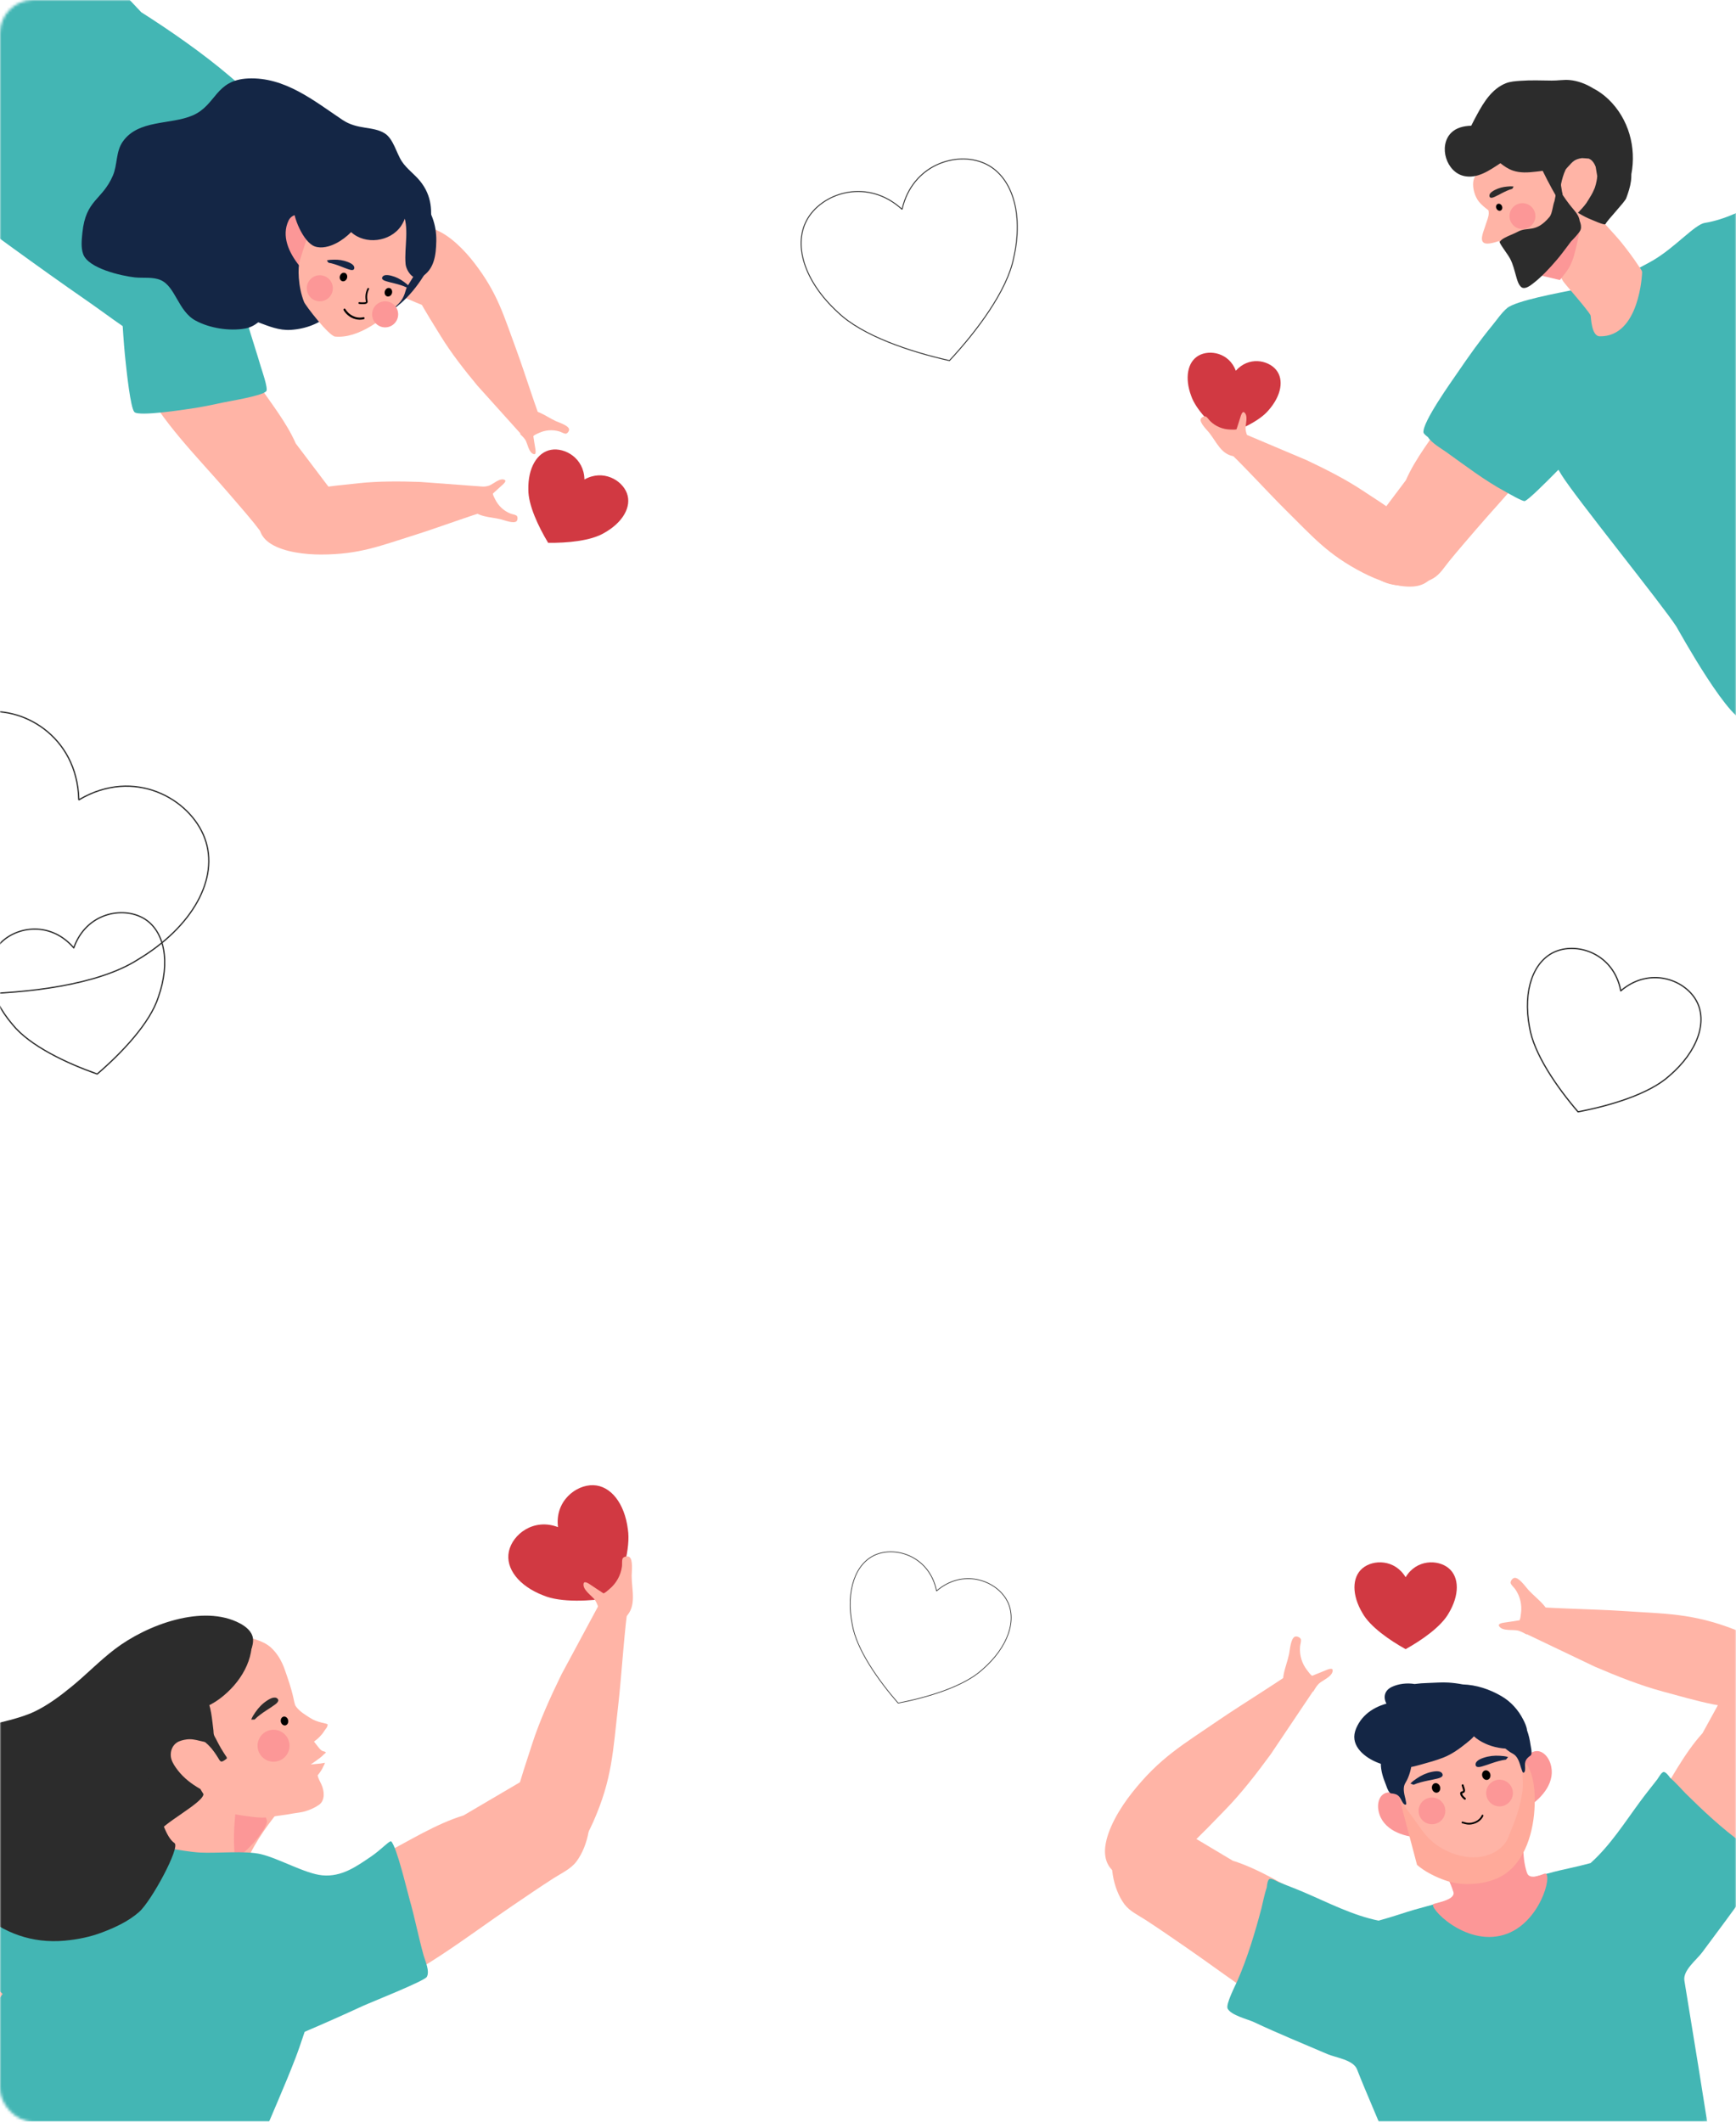 <svg width="630" height="770" viewBox="0 0 630 770" fill="none" xmlns="http://www.w3.org/2000/svg">
<mask id="mask0_130_4091" style="mask-type:alpha" maskUnits="userSpaceOnUse" x="0" y="0" width="630" height="770">
<rect width="630" height="770" rx="12" fill="#D9D9D9"/>
</mask>
<g mask="url(#mask0_130_4091)">
<path fill-rule="evenodd" clip-rule="evenodd" d="M617.842 629.014C611.092 636.427 606.072 646.399 600.75 654.844C593.361 666.571 583.786 680.11 582.089 694.409C580.864 704.728 588.053 716.895 599.775 714.69C607.608 713.216 615.294 706.282 620.218 700.376C632.541 685.595 640.287 664.797 648.444 647.419C650.918 642.148 653.377 636.809 655.983 631.603C657.416 628.741 659.406 625.951 659.759 622.696C660.501 615.864 657.191 606.44 651.47 602.258C645.878 598.171 641.016 597.278 635.034 601.247C633.865 602.021 632.129 603.016 631.439 604.279L617.842 629.014Z" fill="#FFB4A6"/>
<path fill-rule="evenodd" clip-rule="evenodd" d="M510.104 572.406C514.014 565.88 521.835 565.88 525.744 569.144C529.656 572.406 529.656 578.933 525.744 585.459C523.007 590.353 515.969 595.248 510.104 598.51C504.239 595.248 497.2 590.353 494.464 585.459C490.554 578.933 490.554 572.408 494.464 569.144C498.372 565.88 506.193 565.88 510.104 572.406Z" fill="#D13942"/>
<path fill-rule="evenodd" clip-rule="evenodd" d="M447.387 675.29C456.96 678.272 466.334 684.336 475.196 688.931C487.501 695.31 502.608 702.149 511.302 713.626C517.577 721.91 517.529 736.042 506.301 740.067C498.798 742.756 488.661 740.661 481.427 738.057C463.32 731.536 446.122 717.512 430.296 706.645C425.494 703.35 420.674 699.986 415.794 696.814C413.11 695.069 409.983 693.67 408.03 691.041C403.937 685.52 402.027 675.716 404.847 669.216C407.604 662.861 411.347 659.632 418.515 660.032C419.916 660.109 421.915 660.089 423.149 660.829L447.387 675.29Z" fill="#FFB4A6"/>
<path fill-rule="evenodd" clip-rule="evenodd" d="M578.841 604.899C586.796 608.308 595.299 611.698 603.474 613.895C614.826 616.943 628.324 621.208 639.429 619.713C647.444 618.635 653.666 611.21 647.665 603.274C643.656 597.969 635.703 593.803 629.536 591.411C614.1 585.423 604.546 585.722 588.604 584.635C579.184 583.993 558.441 583.645 553.655 582.771C551.023 582.291 552.511 592.637 553.695 592.891L578.841 604.899Z" fill="#FFB4A6"/>
<path fill-rule="evenodd" clip-rule="evenodd" d="M461.169 636.633C456.056 643.615 450.462 650.86 444.54 656.912C436.319 665.314 426.87 675.851 416.549 680.217C409.101 683.366 399.967 680.142 401.095 670.254C401.849 663.648 406.574 656.015 410.665 650.816C420.906 637.808 429.282 633.202 442.454 624.155C450.237 618.808 467.917 607.953 471.593 604.767C473.614 603.014 477.596 612.679 476.708 613.499L461.169 636.633Z" fill="#FFB4A6"/>
<path fill-rule="evenodd" clip-rule="evenodd" d="M551.446 588.035C551.79 587.363 551.828 586.502 551.967 585.507C552.39 582.472 551.673 579.345 549.916 576.803C549.422 576.089 548.673 575.511 548.281 574.738C547.909 574.004 548.838 572.766 549.568 572.64C551.21 572.356 553.65 575.899 554.63 576.982C557.939 580.637 562.998 583.465 562.696 588.981C562.608 590.607 562.535 591.758 561.311 592.868L554.311 590.718L554.067 593.198C553.056 592.684 551.992 592.055 550.893 591.767C549.127 591.303 545.146 592.111 544.002 590.113C543.467 589.176 545.6 588.908 546.075 588.85C547.899 588.624 549.66 588.277 551.446 588.035Z" fill="#FFB4A6"/>
<path fill-rule="evenodd" clip-rule="evenodd" d="M476.172 608.174C475.535 607.771 475.062 607.049 474.438 606.264C472.531 603.866 471.554 600.81 471.774 597.726C471.836 596.861 472.187 595.981 472.131 595.117C472.077 594.297 470.646 593.703 469.955 593.965C468.398 594.556 468.1 598.848 467.807 600.279C466.819 605.109 463.903 610.119 466.969 614.713C467.874 616.068 468.519 617.022 470.139 617.354L475.07 611.942L476.542 613.953C477.151 612.997 477.747 611.914 478.546 611.105C479.83 609.806 483.669 608.476 483.635 606.175C483.619 605.095 481.648 605.95 481.208 606.143C479.527 606.877 477.834 607.474 476.172 608.174Z" fill="#FFB4A6"/>
<path fill-rule="evenodd" clip-rule="evenodd" d="M593.701 803.951C582.711 815.415 517.492 820.113 517.086 817.377C514.627 800.799 498.585 766.829 492.487 751.042C491.128 747.518 484.78 746.785 481.683 745.451C472.798 741.623 463.782 737.977 455.035 733.847C452.841 732.812 446.742 731.417 445.505 728.937C444.737 727.397 448.542 720.071 449.127 718.719C452.797 710.249 455.406 701.496 457.779 692.587C458.073 691.481 458.802 687.658 459.712 684.988C459.83 683.75 460.045 682.393 460.614 681.973C461.3 681.467 463.4 682.807 464.013 683.053C467.135 684.308 470.287 685.487 473.381 686.815C482.138 690.575 490.946 695.141 500.299 697.031C505.152 695.729 510.963 693.702 513.225 693.088C521.656 690.799 530.119 688.312 538.652 686.2C547.081 683.707 555.64 681.573 564.072 679.284C566.334 678.67 572.371 677.478 577.217 676.149C584.33 669.789 589.62 661.395 595.273 653.723C597.269 651.012 599.393 648.402 601.452 645.74C601.855 645.218 602.989 642.999 603.838 643.09C604.542 643.164 605.412 644.227 606.141 645.235C608.275 647.077 610.837 650.007 611.652 650.812C618.204 657.299 624.882 663.53 632.331 668.981C633.52 669.851 640.507 674.246 640.622 675.964C640.81 678.727 636.253 683.016 634.884 685.019C629.426 693.007 623.491 700.709 617.762 708.506C615.766 711.223 610.662 715.067 611.269 718.793C613.994 735.497 618.815 764.723 621.236 781.307C625.524 810.714 595.329 802.252 593.701 803.951Z" fill="#43B6B4"/>
<path fill-rule="evenodd" clip-rule="evenodd" d="M528.056 640.261C531.417 638.36 535.336 637.535 539.061 638.363C543.894 639.438 548.473 642.994 552.415 646.147C552.397 643.25 552.494 640.403 554.072 637.819C555.385 635.669 557.836 634.715 560.033 636.249C561.337 637.161 562.196 638.595 562.677 640.088C564.739 646.507 559.772 652.44 554.631 655.712C554.333 656.74 554.083 657.789 553.899 658.87C552.786 665.397 552.042 673.455 554.146 679.678C555.171 682.708 560.2 679.908 560.753 679.945C563.535 680.125 558.876 698.209 545.819 702.168C531.529 706.5 517.875 691.732 520.309 690.963C521.941 690.448 528.297 689.327 527.432 686.617C525.432 680.359 521.653 674.283 517.391 669.213C516.686 668.375 515.939 667.597 515.163 666.86C509.073 666.637 501.789 664.031 500.321 657.451C499.98 655.919 499.995 654.249 500.661 652.803C501.78 650.368 504.376 649.949 506.596 651.141C509.264 652.574 510.788 654.98 512.237 657.488C514.042 652.774 516.195 647.39 519.821 644.019C522.077 641.922 524.986 640.69 528.056 640.261Z" fill="#FC9797"/>
<path fill-rule="evenodd" clip-rule="evenodd" d="M521.744 616.165C521.965 616.076 522.19 615.994 522.414 615.918C525.482 614.889 528.746 615.028 531.931 615.299C537.61 615.785 542.61 617.07 546.241 621.877C549.732 626.5 550.012 631.396 550.498 636.543C550.916 636.76 551.372 636.971 551.868 637.172C552.059 637.249 552.417 639.827 552.849 641.949C553.134 643.348 554.031 650.149 554.3 651.959C554.724 654.824 554.535 657.659 554.109 660.5C554.054 660.865 553.996 661.217 553.934 661.558C553.743 664.99 553.627 666.131 549.997 671.861C549.129 673.233 545.317 679.55 540.607 680.375C539.36 681.157 528.372 679.37 526.953 678.574C520.896 675.179 519.339 674.347 517.303 671.197C517.134 670.997 516.964 670.791 516.791 670.575C514.987 668.339 513.389 665.99 512.307 663.303C511.623 661.607 508.958 655.285 508.496 653.934C507.794 651.886 506.801 649.482 506.925 649.318C507.246 648.898 507.528 648.494 507.777 648.101C505.606 643.447 503.403 639.1 504.073 633.382C504.775 627.399 508.438 623.76 513.091 620.471C515.701 618.626 518.445 616.855 521.613 616.191C521.654 616.182 521.698 616.173 521.744 616.165Z" fill="#FFB4A6"/>
<path fill-rule="evenodd" clip-rule="evenodd" d="M507.424 651.007C508.331 653.98 511.252 657.582 513.003 659.973C514.924 662.596 516.666 665.444 519.061 667.677C524.839 673.068 534.712 676.241 542.153 672.31C543.799 671.44 545.41 670.048 546.476 668.522C547.401 667.198 547.704 665.702 548.35 664.254C550.313 659.853 551.705 655.246 552.445 650.483C552.883 647.655 552.41 644.937 552.507 642.107C552.552 640.794 553.012 638.526 554.285 640.659C556.755 644.796 557.085 650.412 556.938 655.084C556.647 664.333 553.692 675.779 545.042 680.822C541.27 683.022 536.301 683.819 532.011 683.762C529.004 683.722 526.103 683.084 523.309 681.988C520.031 680.702 516.933 679.091 514.246 676.811L507.424 651.007C507.367 650.819 507.318 650.633 507.277 650.451L507.424 651.007Z" fill="#FFAA9A"/>
<path fill-rule="evenodd" clip-rule="evenodd" d="M512.969 647.719C514.628 647.002 516.471 646.57 518.23 646.203C519.364 645.967 520.507 645.773 521.627 645.477C522.202 645.325 522.91 645.144 523.337 644.696C523.833 644.176 523.367 643.385 522.835 643.111C521.904 642.63 520.587 642.832 519.615 643.038C517.634 643.458 515.869 644.264 514.199 645.395C513.356 645.965 512.53 646.52 511.856 647.292L512.969 647.719ZM546.544 638.594C544.75 638.814 542.942 639.374 541.238 639.947C540.14 640.317 539.056 640.726 537.939 641.038C537.366 641.197 536.664 641.401 536.07 641.229C535.378 641.031 535.38 640.114 535.701 639.607C536.261 638.722 537.499 638.229 538.442 637.915C540.365 637.276 542.294 637.08 544.308 637.209C545.322 637.274 546.316 637.335 547.288 637.661L546.544 638.594Z" fill="#142645"/>
<path fill-rule="evenodd" clip-rule="evenodd" d="M520.698 647.165C521.496 646.949 522.353 647.534 522.606 648.471C522.861 649.409 522.418 650.346 521.619 650.563C520.82 650.78 519.964 650.194 519.711 649.256C519.456 648.321 519.899 647.382 520.698 647.165Z" fill="black"/>
<path fill-rule="evenodd" clip-rule="evenodd" d="M538.909 642.52C538.111 642.737 537.668 643.675 537.923 644.612C538.177 645.55 539.032 646.135 539.831 645.919C540.63 645.702 541.073 644.763 540.818 643.827C540.565 642.888 539.708 642.303 538.909 642.52Z" fill="black"/>
<path fill-rule="evenodd" clip-rule="evenodd" d="M503.141 618.286C501.894 615.936 502.423 613.473 505.12 612.2C507.563 611.047 510.642 610.703 513.36 611.155C514.925 610.944 516.505 610.835 518.078 610.794C520.599 610.729 523.196 610.474 525.711 610.641C527.42 610.755 529.136 610.979 530.841 611.304C535.758 611.467 540.56 613.03 544.916 615.582C548.333 617.583 550.999 620.568 552.785 624.085C553.434 625.361 554.022 626.598 554.174 628.002C554.811 629.674 555.177 631.48 555.423 633.175C555.579 634.247 555.981 635.626 555.708 636.693C555.603 637.106 555.188 637.271 554.897 637.517C554.347 637.983 553.916 638.403 553.643 639.099C553.229 640.157 553.56 641.244 553.455 642.34C553.425 642.654 553.276 643.342 552.863 643.33C552.617 643.323 552.515 643.015 552.438 642.826C552.268 642.406 552.112 641.978 551.983 641.543C551.503 639.936 550.939 637.85 549.558 636.804C549.068 636.433 548.481 636.182 547.972 635.84C547.402 635.456 546.855 635.036 546.33 634.586C542.966 634.374 539.678 633.414 536.748 631.559C536.111 631.155 535.482 630.676 534.889 630.134C534.157 631.013 533.224 631.754 532.362 632.453C529.733 634.582 526.979 636.612 523.809 637.852C521.2 638.872 518.5 639.619 515.801 640.358C514.578 640.693 513.37 641.041 512.139 641.266C512.081 641.634 511.996 641.996 511.914 642.328C511.605 643.591 511.18 644.819 510.623 645.977C510.356 646.531 509.977 647.043 509.742 647.612C509.079 649.212 509.646 651.297 510.045 652.927C510.153 653.368 510.234 653.815 510.3 654.262C510.33 654.464 510.397 654.782 510.189 654.913C509.837 655.132 509.361 654.614 509.176 654.358C508.532 653.465 508.268 652.36 507.375 651.656C506.789 651.194 506.205 651.048 505.494 650.924C505.12 650.859 504.677 650.925 504.378 650.624C503.604 649.84 503.252 648.447 502.844 647.443C501.927 645.186 501.107 642.609 501.11 640.109C501.034 640.085 500.96 640.059 500.884 640.035C496.498 638.564 490.713 634.689 491.551 629.318C491.77 627.923 492.405 626.567 493.121 625.364C493.83 624.171 494.732 623.106 495.76 622.173C497.787 620.345 500.376 619.043 503.141 618.286Z" fill="#142645"/>
<path fill-rule="evenodd" clip-rule="evenodd" d="M518.392 652.521C520.975 651.82 523.64 653.347 524.342 655.93C525.044 658.513 523.516 661.178 520.933 661.88C518.35 662.581 515.684 661.054 514.983 658.471C514.282 655.888 515.809 653.223 518.392 652.521Z" fill="#FC9797"/>
<path fill-rule="evenodd" clip-rule="evenodd" d="M542.914 646.049C545.497 645.347 548.162 646.875 548.864 649.458C549.566 652.042 548.038 654.707 545.455 655.409C542.872 656.11 540.206 654.582 539.505 651.999C538.803 649.416 540.331 646.749 542.914 646.049Z" fill="#FC9797"/>
<path fill-rule="evenodd" clip-rule="evenodd" d="M530.636 661.707C531.483 661.947 532.335 662.205 533.225 662.18C535.247 662.126 537.515 660.978 538.31 659.021C538.375 658.86 538.298 658.678 538.138 658.613C537.978 658.548 537.796 658.625 537.731 658.786C537.026 660.519 534.999 661.507 533.208 661.556C532.381 661.579 531.592 661.328 530.806 661.107C530.639 661.06 530.466 661.157 530.419 661.324C530.372 661.488 530.469 661.66 530.636 661.707Z" fill="black"/>
<path fill-rule="evenodd" clip-rule="evenodd" d="M530.611 650.846C530.625 650.912 530.657 651.067 530.673 651.132C530.735 651.39 530.908 651.626 531.107 651.845C531.339 652.098 531.61 652.325 531.836 652.522C531.983 652.651 531.998 652.875 531.869 653.022C531.74 653.17 531.518 653.185 531.369 653.056C530.851 652.603 530.147 651.989 529.982 651.296C529.958 651.193 529.911 651.047 529.899 650.912C529.883 650.752 529.911 650.6 529.983 650.48C530.106 650.28 530.334 650.175 530.596 650.109C530.661 650.092 530.728 650.077 530.791 650.054C530.852 650.033 530.914 650.01 530.932 649.931C530.989 649.683 530.901 649.377 530.802 649.069C530.678 648.681 530.523 648.293 530.459 647.982C530.422 647.791 530.546 647.603 530.737 647.565C530.928 647.527 531.116 647.651 531.154 647.842C531.225 648.197 531.427 648.655 531.548 649.092C531.647 649.451 531.689 649.798 531.622 650.089C531.54 650.444 531.321 650.614 531.054 650.712C530.948 650.752 530.832 650.777 530.723 650.806C530.69 650.815 530.658 650.824 530.628 650.835C530.626 650.839 530.619 650.842 530.611 650.846Z" fill="black"/>
<g clip-path="url(#clip0_130_4091)">
<path fill-rule="evenodd" clip-rule="evenodd" d="M65.096 610.187C63.62 608.713 60.632 609.014 58.755 609.048C53.659 609.145 48.58 610.125 43.696 611.508C24.345 616.988 13.998 629.966 14 649.856C14 654.176 14.603 658.481 15.817 662.634C20.421 678.377 34.829 699.413 54.305 693.525C57.789 692.471 61.049 690.803 64.054 688.802C67.611 686.432 70.741 683.506 73.355 680.165C85.6 664.511 88.565 638.723 84.355 619.793L65.096 610.187Z" fill="#2C2C2C"/>
<path fill-rule="evenodd" clip-rule="evenodd" d="M117 640.078C105.906 651.031 90.979 667.29 87.976 680.36C87.212 683.683 89.48 686.839 90.587 690.131C90.762 690.649 92.044 693.244 91.797 693.723C91.356 694.574 86.371 695.464 85.461 695.757C78.925 697.855 71.776 698.75 64.969 699.461C60.408 699.937 55.809 700.883 51.22 701C50.803 701.011 46.725 700.503 46.732 700.45C46.914 699.247 57.249 675.593 57.29 665.749C57.304 662.468 74.845 653.912 73.793 650.797L117 640.078Z" fill="#FFB4A6"/>
</g>
<path fill-rule="evenodd" clip-rule="evenodd" d="M96.913 660.889C96.795 662.283 95.828 663.786 95.074 664.905C93.319 667.51 91.174 669.876 88.857 671.989C87.989 672.781 87.103 673.55 86.199 674.299C86.122 674.363 85.389 675.076 85.265 674.886C84.932 674.373 85.111 673.012 85.074 672.439C84.93 670.159 84.871 667.881 84.924 665.596C85.036 660.786 85.591 655.93 86.42 651.191C86.902 648.443 87.483 645.387 88.933 642.952C89.369 642.222 90.252 641.679 90.795 641L96.913 660.889Z" fill="#FC9797"/>
<path fill-rule="evenodd" clip-rule="evenodd" d="M77.39 633.545C76.705 633.161 76.008 632.799 75.278 632.499C74.421 632.148 73.398 632.012 72.501 631.782C70.875 631.361 69.317 631.036 67.63 631.287C66.494 631.455 65.161 631.763 64.189 632.403C62.561 633.477 61.823 635.428 61.989 637.342C62.121 638.861 62.957 640.284 63.81 641.506C65.847 644.424 68.428 646.653 71.454 648.514C71.869 648.768 72.3 649.023 72.736 649.282C72.86 649.508 72.989 649.735 73.123 649.961C74.361 652.064 75.725 653.989 77.747 655.408C81.599 658.111 86.527 658.743 91.072 659.313C93.348 659.598 95.754 659.876 97.991 659.366C99.229 659.274 100.477 659.021 101.669 658.877C103.262 658.685 104.812 658.411 106.386 658.134C107.811 657.884 109.31 657.779 110.701 657.369C112.431 656.858 114.228 656.069 115.719 655.04C118.095 653.402 117.705 649.903 116.636 647.591C116.131 646.498 115.493 645.445 115.274 644.32C116.095 643.31 116.886 642.161 117.367 641.007C117.497 640.696 117.933 640.094 117.86 639.754C117.854 639.726 117.125 639.881 117.084 639.89C116.548 640.005 116.063 640.041 115.515 640.09C114.6 640.173 113.683 640.284 112.762 640.352C113.394 639.958 114 639.505 114.598 639.078C115.625 638.348 116.644 637.65 117.497 636.729C117.573 636.647 118.313 636.113 118.231 635.976C118.02 635.617 117.193 635.611 116.837 635.379C116.068 634.881 115.461 633.971 114.893 633.26C114.56 632.844 114.239 632.463 113.953 632.063C115.427 631.021 116.838 629.589 117.667 628.22C118.012 627.65 117.88 627.979 118.229 627.429C118.477 627.039 118.715 627.037 118.915 625.94C118.964 625.668 118.256 625.542 118.101 625.5C117.512 625.348 117.337 625.329 116.748 625.176C115.206 624.778 113.853 624.319 112.511 623.449C110.776 622.326 108.877 621.218 107.59 619.549C107.42 619.331 107.266 619.106 107.122 618.879C106.828 617.979 106.679 617.166 106.475 616.218C105.724 612.704 104.487 609.222 103.289 605.785C102.273 602.867 100.56 599.862 98.142 597.756C95.394 595.362 90.494 594.188 86.974 593.645C85.255 593.379 83.605 593.741 81.939 594.002C81.538 594.03 81.138 594.087 80.746 594.16C80.719 594.162 80.691 594.166 80.665 594.168L80.67 594.173C80.536 594.2 80.404 594.226 80.272 594.255C75.699 595.232 74.017 599.549 73.272 603.737C73.032 605.081 72.683 606.426 72.62 607.799C72.573 608.846 72.675 609.886 72.688 610.928C72.737 614.659 73.221 618.494 74.144 622.116C75.057 625.699 76.04 629.334 77.195 632.841C77.275 633.069 77.337 633.307 77.39 633.545ZM112.601 643.829L112.59 643.835L112.596 643.812L112.601 643.829Z" fill="#FFB4A6"/>
<path fill-rule="evenodd" clip-rule="evenodd" d="M92.373 624.058C93.657 622.773 95.218 621.684 96.726 620.687C97.698 620.046 98.692 619.44 99.63 618.747C100.112 618.392 100.706 617.96 100.938 617.383C101.208 616.713 100.48 616.146 99.879 616.088C98.832 615.984 97.675 616.662 96.843 617.215C95.148 618.343 93.798 619.753 92.656 621.429C92.081 622.275 91.514 623.099 91.173 624.071L92.373 624.058Z" fill="#2C2C2C"/>
<path fill-rule="evenodd" clip-rule="evenodd" d="M91.156 592.923C92.662 601.938 87.285 610.884 79.701 616.531C77.716 618.009 75.454 619.243 72.952 620.14C72.335 620.361 70.944 621.042 70.156 620.795C69.566 620.61 69.388 619.577 69.262 619.198C68.616 617.267 68.281 615.297 68.082 613.339C67.339 605.988 70.16 597.451 76.417 592.393L91.156 592.923Z" fill="#2C2C2C"/>
<path fill-rule="evenodd" clip-rule="evenodd" d="M69.334 629.715C70.634 629.494 72.171 630.577 73.156 631.262C74.949 632.51 76.47 634.033 77.731 635.811C78.224 636.506 78.695 637.213 79.143 637.936C79.403 638.357 79.647 638.905 80.064 639.203C80.551 639.55 81.476 638.827 81.851 638.55C81.989 638.448 82.287 638.289 82.323 638.097C82.383 637.759 81.946 637.274 81.785 637.023C81.245 636.187 80.704 635.352 80.198 634.494C79.549 633.391 78.975 632.251 78.39 631.115C78.137 630.625 77.786 630.1 77.625 629.566C77.472 629.054 77.51 628.465 77.452 627.939C77.35 627.003 77.229 626.07 77.114 625.136C76.821 622.773 76.525 620.467 75.789 618.19C75.457 617.165 75.113 615.99 74.334 615.201L69.334 629.715Z" fill="#2C2C2C"/>
<path fill-rule="evenodd" clip-rule="evenodd" d="M168.208 658.858C158.191 661.906 148.362 668.172 139.076 672.91C126.183 679.485 110.361 686.524 101.203 698.446C94.594 707.051 94.548 721.808 106.243 726.089C114.058 728.948 124.658 726.831 132.23 724.16C151.182 717.477 169.236 702.951 185.836 691.714C190.872 688.305 195.928 684.827 201.047 681.548C203.861 679.746 207.137 678.306 209.193 675.573C213.505 669.837 215.568 659.613 212.667 652.807C209.831 646.152 205.944 642.755 198.457 643.123C196.994 643.194 194.907 643.159 193.612 643.923L168.208 658.858Z" fill="#FFB4A6"/>
<path fill-rule="evenodd" clip-rule="evenodd" d="M-51.404 711.245C-43.137 704.82 -32.348 700.402 -23.125 695.547C-10.317 688.807 4.556 679.938 19.578 679.333C30.419 678.895 42.502 687.367 39.256 699.392C37.085 707.427 29.243 714.865 22.696 719.512C6.307 731.142 -15.971 737.516 -34.725 744.597C-40.413 746.745 -46.172 748.872 -51.802 751.161C-54.897 752.42 -57.962 754.266 -61.38 754.37C-68.554 754.587 -78.095 750.376 -81.983 744.082C-85.784 737.927 -86.319 732.793 -81.702 726.888C-80.8 725.734 -79.626 724.007 -78.254 723.392L-51.404 711.245Z" fill="#FFB4A6"/>
<path fill-rule="evenodd" clip-rule="evenodd" d="M203.698 607.788C199.744 615.914 195.783 624.613 193.082 633.031C189.333 644.717 184.209 658.582 185.211 670.241C185.934 678.655 193.367 685.515 201.945 679.655C207.679 675.739 212.422 667.651 215.227 661.34C222.246 645.54 222.414 635.562 224.345 618.988C225.487 609.195 226.889 587.578 228.038 582.629C228.671 579.908 217.805 580.944 217.482 582.165L203.698 607.788Z" fill="#FFB4A6"/>
<path fill-rule="evenodd" clip-rule="evenodd" d="M102.915 622.992C102.181 623.145 101.735 623.981 101.916 624.856C102.099 625.732 102.843 626.321 103.577 626.168C104.311 626.015 104.757 625.179 104.576 624.303C104.391 623.426 103.647 622.839 102.915 622.992Z" fill="black"/>
<path fill-rule="evenodd" clip-rule="evenodd" d="M95.234 629.39C92.934 631.617 92.873 635.292 95.1 637.593C97.328 639.894 101.002 639.954 103.303 637.727C105.604 635.5 105.664 631.825 103.437 629.524C101.21 627.223 97.535 627.165 95.234 629.39Z" fill="#FC9797"/>
<path fill-rule="evenodd" clip-rule="evenodd" d="M60.891 670.747C64.855 671.317 68.824 672.113 72.571 672.323C78.484 672.655 89.148 671.577 94.706 672.917C101.384 674.527 110.815 680.04 117.019 680.593C123.995 681.214 129.21 677.464 134.674 673.765C138.252 671.341 141.48 667.791 141.965 668.272C143.994 670.282 147.661 685.927 148.655 689.419C150.566 696.121 151.866 702.984 153.74 709.684C154.295 711.666 156.054 715.412 154.891 717.445C154.018 718.975 134.332 726.769 131.624 728.018C124.697 731.213 117.672 734.352 110.568 737.37C109.416 740.767 108.344 744 107.289 746.747C103.26 757.237 98.619 767.459 94.37 777.859C93.579 779.795 86.875 798.724 85.73 798.943C85.101 799.063 84.346 799.039 83.489 798.894C82.831 800.305 82.138 801.425 81.447 801.912C77.825 804.454 67.214 801.695 63.262 800.785C53.338 798.499 42.865 796.113 34 790.887C27.785 787.224 22.5 782.158 16.515 778.149C7.419 772.057 -4.607 770.15 -15.18 768.242C-16.701 767.969 -26.401 766.934 -26.512 764.941C-26.633 762.784 -19.133 753.556 -17.73 751.458C-13.821 745.607 -10.267 739.522 -6.287 733.722C-3.945 730.311 -1.446 727.006 0.961 723.643C-4.041 719.025 -8.518 713.791 -12.402 708.138C-13.899 705.96 -21.55 694.683 -20.808 692.293C-20.273 690.563 -5.541 682.449 -3.197 680.858C4.756 675.461 18.238 663.901 28.194 663.543C34.064 663.331 42.414 666.6 48.276 667.802C52.394 668.648 56.824 669.38 60.891 670.747Z" fill="#43B6B4"/>
<path fill-rule="evenodd" clip-rule="evenodd" d="M75.641 617.028C77.285 615.889 78.81 614.491 80.312 613.177C84.042 609.916 92.725 600.165 91.772 594.416C91.368 591.984 89.128 590.242 87.097 589.162C73.686 582.033 53.279 589.649 41.654 598.518C36.196 602.681 31.376 607.692 26.061 612.041C21.92 615.431 17.547 618.721 12.717 621.067C1.849 626.346 -15.262 625.925 -22.889 636.606C-28.81 644.897 -26.407 657.788 -23.791 666.813C-17.548 688.356 -0.391 706.485 23.469 704.307C28.108 703.884 32.752 702.955 37.111 701.29C41.864 699.475 46.62 697.282 50.467 693.901C54.961 689.949 65.526 670.358 63.329 668.893C57.25 664.841 55.145 640.575 48.655 637.321C44.499 635.235 41.249 633.078 41.296 628.033L75.641 617.028Z" fill="#2C2C2C"/>
<path fill-rule="evenodd" clip-rule="evenodd" d="M202.5 554.221C201.315 544.823 208.976 538.814 215.314 539.004C221.652 539.195 226.667 545.588 227.852 554.985C228.932 561.883 225.798 572.085 222.562 579.789C214.308 581.101 203.654 581.716 197.212 579.025C188.368 575.639 183.351 569.246 184.674 563.044C185.993 556.844 193.654 550.835 202.5 554.221Z" fill="#D13942"/>
<path fill-rule="evenodd" clip-rule="evenodd" d="M219.023 578.268C219.759 577.989 220.393 577.351 221.197 576.677C223.651 574.624 225.289 571.702 225.71 568.501C225.829 567.602 225.654 566.63 225.891 565.757C226.118 564.928 227.705 564.62 228.358 565.036C229.827 565.966 229.234 570.42 229.234 571.945C229.234 577.094 231.165 582.83 227.067 586.886C225.857 588.083 224.997 588.922 223.272 588.922L219.361 582.352L217.434 584.102C217.011 582.996 216.628 581.764 215.979 580.769C214.937 579.172 211.289 577.007 211.806 574.659C212.047 573.559 213.888 574.846 214.295 575.135C215.864 576.237 217.47 577.204 219.023 578.268Z" fill="#FFB4A6"/>
<path fill-rule="evenodd" clip-rule="evenodd" d="M510.198 174.286C513.676 166.268 519.807 158.711 524.617 151.459C531.294 141.391 538.632 128.937 549.39 122.472C557.155 117.808 569.398 119.169 571.838 129.276C573.469 136.03 570.705 144.619 567.773 150.646C560.432 165.729 546.671 179.326 535.776 192.026C532.471 195.879 529.107 199.743 525.902 203.675C524.139 205.838 522.634 208.419 520.172 209.864C515.007 212.898 506.331 213.639 500.962 210.587C495.712 207.603 493.264 204.058 494.279 197.882C494.477 196.677 494.646 194.942 495.403 193.941L510.198 174.286Z" fill="#FFB4A6"/>
<path fill-rule="evenodd" clip-rule="evenodd" d="M474.148 166.993C480.97 170.215 488.096 173.804 494.253 177.872C502.803 183.518 513.385 189.862 518.827 197.974C522.755 203.828 521.505 212.178 512.857 212.849C507.078 213.298 499.763 210.515 494.638 207.873C481.81 201.261 476.484 194.853 466.562 185.077C460.699 179.299 448.486 165.965 445.15 163.345C443.316 161.905 450.928 156.899 451.777 157.524L474.148 166.993Z" fill="#FFB4A6"/>
<path fill-rule="evenodd" clip-rule="evenodd" d="M697.996 205.502C698.206 207.155 690.402 209.472 689.193 209.929C680.803 213.098 671.219 216.486 664.677 222.865C660.373 227.061 656.802 232.022 652.255 235.971C645.768 241.605 645.428 254.027 634.293 261.409C629.024 264.902 608.794 228.075 608.393 227.449C603.33 219.557 571.524 180.264 566.627 172.264C566.278 171.695 565.924 171.096 565.562 170.473C560.179 175.95 554.59 181.454 553.342 181.838C552.566 182.078 547.098 178.864 546.328 178.449C538.787 174.384 531.791 169.015 524.831 164.04C523.371 162.998 519.617 160.871 518.211 158.645C517.274 157.932 516.649 157.338 516.594 156.99C516.024 153.413 526.813 138.371 529.018 135.142C532.984 129.333 537.051 123.573 541.523 118.139C543.201 116.099 544.888 113.555 546.917 111.825C550.1 109.113 566.106 106.223 570.299 105.34C572.031 104.975 582.942 102.043 586.394 102.061C586.778 101.851 587.16 101.641 587.545 101.429C591.482 98.741 595.974 96.788 599.881 94.498C607.96 89.764 615.023 81.471 618.702 80.886C633.053 78.606 647.491 66.472 656.201 63.357C660.569 61.794 662.271 118.999 657.275 126.105C655.298 129.993 650.938 136.704 648.341 140.174C650.828 142.569 653.151 145.151 655.124 147.987L697.996 205.502Z" fill="#43B6B4"/>
<path fill-rule="evenodd" clip-rule="evenodd" d="M448.49 134.549C453.074 129.328 460.101 130.612 463.078 134.185C466.056 137.759 464.984 143.621 460.4 148.842C457.138 152.789 450.01 156.032 444.205 158.001C439.473 154.107 433.953 148.555 432.297 143.708C429.854 137.204 430.926 131.342 434.974 129.051C439.021 126.761 446.048 128.045 448.49 134.549Z" fill="#D13942"/>
<path fill-rule="evenodd" clip-rule="evenodd" d="M448.744 155.792C448.118 155.996 447.373 155.911 446.497 155.893C443.826 155.839 441.231 154.794 439.285 152.932C438.738 152.408 438.343 151.684 437.731 151.241C437.151 150.82 435.956 151.45 435.748 152.061C435.279 153.434 437.994 156.022 438.79 157.015C441.482 160.365 443.224 165.109 448.011 165.607C449.424 165.754 450.423 165.851 451.547 164.948L450.657 158.628L452.825 158.758C452.522 157.816 452.126 156.815 452.029 155.828C451.873 154.244 453.115 150.928 451.552 149.67C450.819 149.08 450.294 150.88 450.179 151.281C449.739 152.818 449.198 154.287 448.744 155.792Z" fill="#FFB4A6"/>
<path fill-rule="evenodd" clip-rule="evenodd" d="M553.859 90.57C556.475 91.43 559.424 92.879 561.524 94.654C562.479 95.462 563.184 96.566 564.015 97.495C564.782 98.354 564.624 97.819 565.278 98.773C566.226 100.155 566.428 100.712 567.284 102.096C567.904 103.1 576.008 112.176 577.221 114.428C577.424 114.806 577.38 121.997 580.57 122.053C595.074 122.306 595.955 99.082 595.928 98.766C595.868 98.031 595.088 97.18 594.711 96.597C593.712 95.053 592.651 93.552 591.555 92.076C590.48 90.631 589.378 89.207 588.25 87.805C586.469 85.591 578.087 76.542 576.152 74.46L553.859 90.57Z" fill="#FFB4A6"/>
<path fill-rule="evenodd" clip-rule="evenodd" d="M556.815 99.424C558.433 97.938 560.235 96.66 561.87 95.19C564.491 92.834 566.845 90.226 569.06 87.463C570.095 86.172 571.109 84.854 572.249 83.661C572.448 83.452 573.002 82.737 573.359 82.791C573.542 82.819 573.272 83.853 573.254 83.945C572.994 85.279 572.703 86.605 572.403 87.93C571.737 90.863 571.119 93.814 569.758 96.493C568.776 98.427 567.374 99.936 566.09 101.629L556.815 99.424Z" fill="#FC9797"/>
<path fill-rule="evenodd" clip-rule="evenodd" d="M566.491 66.925C565.751 65.118 564.381 63.471 563.054 62.213C557.391 56.854 549.536 55.969 542.517 58.953C539.498 60.236 535.059 62.323 534.638 66.025C534.371 68.37 535.237 71.383 536.724 73.226C537.685 74.417 538.954 75.387 540.157 76.33C540.236 76.683 540.277 77.044 540.272 77.415C540.259 78.144 540.054 78.875 539.833 79.563C539.657 80.107 539.455 80.641 539.278 81.186C539.117 81.68 538.945 82.17 538.789 82.666C538.268 84.315 536.511 88.198 539.458 88.392C539.835 88.417 540.216 88.402 540.593 88.355C541.293 88.269 541.979 88.093 542.654 87.895C543.089 87.768 543.521 87.628 543.952 87.481C544.309 88.306 547.27 87.805 547.363 88.569C547.444 89.235 549.498 92.18 550.28 91.917C549.145 92.567 548.944 96.287 549.878 96.24C550.088 96.558 550.231 96.93 550.289 97.336C550.542 99.129 550.171 100.889 551.089 102.56C551.369 103.07 551.763 103.654 552.307 103.911C552.925 104.203 553.691 103.961 554.286 103.731C555.803 103.146 557.11 102.178 558.264 101.044C560.295 99.047 562.154 96.882 564.086 94.791C566.527 92.15 570.837 86.839 570.837 86.839C571.842 85.889 572.715 84.834 573.158 83.451C573.784 81.499 573.122 79.164 572.62 77.236C574.241 75.798 575.573 74.166 576.717 72.236C577.937 70.178 579.062 67.954 579.678 65.632C580.692 61.819 578.514 56.307 573.801 57.367C569.471 58.343 566.569 62.611 566.491 66.925Z" fill="#FFB4A6"/>
<path fill-rule="evenodd" clip-rule="evenodd" d="M553.176 73.785C555.743 74.156 557.528 76.542 557.157 79.109C556.786 81.676 554.4 83.46 551.833 83.089C549.266 82.718 547.481 80.333 547.853 77.766C548.222 75.197 550.608 73.414 553.176 73.785Z" fill="#FC9797"/>
<path fill-rule="evenodd" clip-rule="evenodd" d="M533.92 45.62C534.563 44.297 535.264 42.99 535.992 41.638C538.432 37.112 541.424 32.257 546.43 30.236C548.069 29.574 549.952 29.456 551.696 29.329C555.499 29.051 559.333 29.193 563.142 29.245C565.303 29.274 567.445 28.861 569.609 29.049C572.533 29.303 575.526 30.435 578.064 32.001C580.131 33.059 582.031 34.417 583.763 36.087C591.075 43.136 593.882 53.52 592.022 63.235C592.037 64.069 591.992 64.902 591.882 65.728C591.595 67.868 590.903 69.935 590.155 71.949C589.622 73.382 583.27 79.925 582.64 81.32C582.37 81.919 578.005 79.891 576.338 79.208C575.043 78.678 572.637 77.226 572.637 77.226C572.637 77.226 574.035 75.737 574.197 75.546C574.702 74.951 575.223 74.378 575.67 73.733C576.336 72.772 576.886 71.744 577.501 70.752C577.956 70.016 578.72 68.266 578.774 68.099C579.018 67.339 579.274 66.486 579.402 65.702C579.498 65.103 579.629 64.524 579.641 63.915L579.079 60.553C578.79 59.761 578.383 59.026 577.841 58.449C577.46 58.042 577.015 57.756 576.53 57.557C575.724 57.477 574.916 57.417 574.106 57.384C573.095 57.517 572.081 57.82 571.292 58.343C570.481 58.882 569.834 59.667 569.175 60.372C568.828 60.743 568.496 61.122 568.188 61.52C567.389 63.206 566.869 65.029 566.498 66.871C566.496 67.019 566.496 67.168 566.498 67.317C566.608 68.063 566.726 68.808 566.859 69.551C566.913 69.852 567.108 70.367 567.076 70.722C567.821 71.881 568.653 72.988 569.483 74.098C569.755 74.44 570.03 74.782 570.304 75.121C571.593 76.716 573.022 78.137 573.269 80.15C573.681 81.187 573.92 82.292 573.647 83.235C573.465 83.867 572.993 84.4 572.592 84.907C571.828 85.876 570.964 86.769 570.106 87.66C569.714 88.204 569.311 88.738 568.907 89.27C567.625 90.953 566.381 92.656 565.001 94.264C562.305 97.404 559.478 100.479 556.188 103.006C555.147 103.806 553.126 105.305 551.885 104.025C550.973 103.083 550.573 101.551 550.218 100.331C549.566 98.089 549.101 95.915 547.999 93.84C547.11 92.165 543.939 88.162 544.254 87.745C544.802 87.017 545.422 86.649 546.202 86.222C547.343 85.599 549.579 84.773 550.717 84.144C554.52 82.044 557.227 84.778 562.321 78.732C563.351 77.51 563.477 74.567 564.138 72.942L564.497 71.13C564.494 71.015 564.486 70.9 564.473 70.785C564.435 70.699 564.4 70.62 564.368 70.566C563.99 69.895 563.605 69.226 563.232 68.552C562.048 66.411 560.926 64.215 559.845 62.001C558.998 62.129 558.145 62.206 557.278 62.31C554.523 62.641 551.683 62.821 549.011 61.9C547.332 61.322 545.878 60.332 544.504 59.232C540.491 61.855 536.222 64.916 531.351 63.89C524.899 62.53 521.954 53.085 526.533 48.296C528.383 46.364 531.137 45.708 533.92 45.62Z" fill="#2C2C2C"/>
<path fill-rule="evenodd" clip-rule="evenodd" d="M548.84 68.51C547.481 68.889 546.151 69.535 544.903 70.176C544.099 70.59 543.311 71.033 542.486 71.405C542.062 71.596 541.544 71.835 541.065 71.772C540.509 71.7 540.402 70.991 540.591 70.563C540.919 69.814 541.817 69.29 542.508 68.937C543.916 68.217 545.384 67.84 546.952 67.704C547.743 67.636 548.517 67.566 549.305 67.703L548.84 68.51Z" fill="#2C2C2C"/>
<path fill-rule="evenodd" clip-rule="evenodd" d="M543.517 74.013C544.07 73.765 544.761 74.102 545.058 74.765C545.354 75.427 545.143 76.166 544.59 76.414C544.036 76.662 543.345 76.325 543.049 75.662C542.752 75 542.961 74.261 543.517 74.013Z" fill="black"/>
<path fill-rule="evenodd" clip-rule="evenodd" d="M212.094 174.013C218.83 170.239 225.718 174.184 227.515 179.031C229.312 183.878 226.021 189.625 219.284 193.4C214.403 196.329 205.736 197.088 198.924 197.002C195.405 191.168 191.675 183.307 191.733 177.615C191.583 169.896 194.874 164.149 199.964 163.247C205.054 162.347 211.943 166.294 212.094 174.013Z" fill="#D13942"/>
<path fill-rule="evenodd" clip-rule="evenodd" d="M107.331 160.946C103.915 153.123 97.911 145.757 93.197 138.685C86.651 128.868 79.456 116.722 68.934 110.435C61.341 105.897 49.386 107.256 47.028 117.131C45.45 123.731 48.169 132.114 51.048 137.992C58.252 152.705 71.724 165.95 82.393 178.329C85.629 182.083 88.925 185.85 92.064 189.683C93.791 191.791 95.266 194.307 97.673 195.713C102.724 198.663 111.2 199.366 116.436 196.373C121.557 193.447 123.939 189.979 122.934 183.951C122.737 182.774 122.568 181.08 121.826 180.105L107.331 160.946Z" fill="#FFB4A6"/>
<path fill-rule="evenodd" clip-rule="evenodd" d="M129.444 100.515C121.311 97.925 113.363 92.713 105.844 88.754C95.402 83.258 82.578 77.357 75.239 67.54C69.941 60.456 70.058 48.424 79.636 45.058C86.037 42.808 94.656 44.645 100.801 46.901C116.181 52.548 130.746 64.578 144.161 73.912C148.229 76.743 152.316 79.631 156.454 82.358C158.728 83.856 161.384 85.064 163.03 87.314C166.486 92.035 168.062 100.39 165.626 105.909C163.244 111.304 161.644 111.91 155.544 111.532C154.352 111.461 129.444 100.515 129.444 100.515Z" fill="#FFB4A6"/>
<path fill-rule="evenodd" clip-rule="evenodd" d="M152.525 174.904C145.162 174.655 137.37 174.589 130.204 175.37C120.257 176.455 108.233 177.238 99.882 181.851C93.857 185.181 91.212 192.992 98.422 197.437C103.24 200.408 110.837 201.258 116.468 201.253C130.563 201.239 138.05 198.054 151.034 193.996C158.706 191.598 175.27 185.472 179.337 184.687C181.573 184.256 177.198 176.507 176.181 176.672L152.525 174.904Z" fill="#FFB4A6"/>
<path fill-rule="evenodd" clip-rule="evenodd" d="M173.252 139.958C168.551 134.285 163.735 128.159 159.971 122.012C154.746 113.478 148.012 103.484 146.557 94.057C145.506 87.252 150.07 80.384 157.995 83.37C163.292 85.366 168.611 90.856 172.05 95.315C180.659 106.476 182.717 114.348 187.445 127.102C190.239 134.639 195.522 151.491 197.388 155.188C198.414 157.221 189.608 158.498 189.116 157.593L173.252 139.958Z" fill="#FFB4A6"/>
<path fill-rule="evenodd" clip-rule="evenodd" d="M178.855 179.149C178.929 179.788 179.308 180.415 179.68 181.185C180.814 183.534 182.798 185.412 185.244 186.383C185.932 186.655 186.734 186.71 187.377 187.073C187.986 187.417 187.912 188.734 187.455 189.168C186.426 190.143 183.025 188.786 181.819 188.483C177.749 187.457 172.83 187.841 170.439 183.793C169.732 182.599 169.242 181.75 169.585 180.386L175.558 178.604L174.559 176.732C175.518 176.618 176.569 176.561 177.484 176.247C178.955 175.742 181.393 173.29 183.145 174.165C183.967 174.576 182.584 175.773 182.273 176.039C181.09 177.056 180.006 178.135 178.855 179.149Z" fill="#FFB4A6"/>
<path fill-rule="evenodd" clip-rule="evenodd" d="M193.544 158.252C194.001 157.801 194.689 157.547 195.462 157.178C197.816 156.055 200.538 155.83 203.054 156.601C203.76 156.818 204.422 157.276 205.151 157.396C205.842 157.51 206.608 156.436 206.522 155.812C206.33 154.407 202.826 153.339 201.695 152.822C197.878 151.077 194.278 147.703 189.882 149.366C188.585 149.857 187.67 150.211 187.085 151.491L190.632 156.616L188.682 157.453C189.359 158.141 190.144 158.843 190.661 159.661C191.492 160.976 191.861 164.415 193.778 164.825C194.675 165.018 194.345 163.219 194.269 162.817C193.98 161.283 193.808 159.765 193.544 158.252Z" fill="#FFB4A6"/>
<path fill-rule="evenodd" clip-rule="evenodd" d="M19.908 -14.084C23.41 -16.552 26.14 -18.12 27.281 -17.993C30.083 -17.677 41.297 -6.189 51.253 4.431C71.067 17.053 99.909 37.707 104.383 53.868L93.532 46.61L68.545 99.438L87.522 107.84C89.129 116.391 92.194 124.66 94.619 132.995C94.911 133.999 97.425 141.101 96.636 141.971C95.031 143.737 83.207 145.567 80.649 146.138C76.928 146.967 73.19 147.721 69.418 148.276C67.192 148.604 50.404 151.232 48.771 149.543C47.323 148.046 45.918 134.253 45.689 132.234C45.164 127.624 44.815 122.994 44.527 118.359C40.153 115.345 35.886 112.143 31.613 109.187C13.497 96.649 -4.222 83.552 -22.021 70.571C-25.523 68.015 -45.203 54.309 -44.998 49.597C-44.458 37.206 -18.599 18.627 -10.376 11.006C-8.323 9.103 2.34 -0.382 11.885 -7.996L9.272 -9.744C11.369 -11.387 13.894 -14.044 16.636 -14.563C17.46 -14.718 18.587 -14.523 19.908 -14.084Z" fill="#43B6B4"/>
<path fill-rule="evenodd" clip-rule="evenodd" d="M93.726 116.976C92.333 118.053 90.796 118.911 88.886 119.241C83.162 120.23 76.092 119.107 71.002 116.366C64.612 112.926 63.747 104.086 58.351 101.67C55.523 100.404 51.913 100.999 48.9 100.667C44.165 100.144 32.066 97.445 30.188 92.246C29.315 89.833 29.649 86.969 29.898 84.477C31.115 72.359 37.076 72.739 40.956 63.744C42.659 59.794 41.989 55.122 44.495 51.482C50.143 43.276 61.854 45.385 69.934 41.88C78.574 38.133 78.076 29.007 90.078 28.477C103.354 27.89 113.921 36.558 124.252 43.487C129.818 47.22 135.307 45.675 139.652 48.418C142.749 50.376 143.914 55.687 145.827 58.572C147.635 61.3 150.394 63.176 152.44 65.701C156.836 71.122 156.975 76.966 155.902 83.009C157.953 88.017 157.287 94.061 154.293 99.185C150.44 105.779 143.62 113.501 135.93 115.454C132.491 116.326 128.882 115.971 125.405 115.552C123.569 115.331 121.406 115.003 119.435 114.34C115.876 117.36 111.173 119.352 105.52 119.721C101.262 119.995 97.5 118.374 93.726 116.976Z" fill="#142645"/>
<path fill-rule="evenodd" clip-rule="evenodd" d="M114.42 85.178C114.037 83.243 113.974 81.025 112.26 79.402C109.867 77.137 106.031 77.296 104.722 80.045C102.064 85.628 104.772 91.653 108.689 96.526L114.42 85.178Z" fill="#FC9797"/>
<path fill-rule="evenodd" clip-rule="evenodd" d="M142.148 69.319C142.352 69.388 142.554 69.463 142.754 69.545C145.465 70.644 147.649 72.613 149.701 74.626C153.362 78.211 156.096 81.926 155.882 87.139C155.676 92.15 148.607 102.515 147.699 104.142C147.101 105.214 146.968 107.753 144.88 109.955C139.53 115.597 130.126 122.943 121.63 122.154C119.356 121.943 110.873 110.923 110.342 109.589C108.073 103.897 108.044 96.857 108.819 94.489C109.308 92.993 111.053 87.354 111.501 86.211C112.18 84.477 112.855 82.343 113.037 82.309C113.497 82.221 113.925 82.121 114.318 82.009C115.457 77.737 116.4 73.646 120.115 70.319C124 66.838 128.607 66.586 133.702 67.131C136.559 67.437 139.467 67.868 142.042 69.262C142.075 69.279 142.111 69.299 142.148 69.319Z" fill="#FFB4A6"/>
<path fill-rule="evenodd" clip-rule="evenodd" d="M136.479 110.681C134.603 112.497 134.554 115.492 136.369 117.368C138.185 119.244 141.181 119.293 143.057 117.477C144.932 115.662 144.982 112.666 143.166 110.79C141.352 108.914 138.354 108.865 136.479 110.681Z" fill="#FC9797"/>
<path fill-rule="evenodd" clip-rule="evenodd" d="M131.29 63.728L132.304 62.614C134.829 62.982 136.837 63.865 138.674 65.13C150.119 66.37 158.597 75.535 158.331 87.546C158.22 92.531 157.653 97.792 152.892 100.57C150.018 102.247 147.402 98.169 147.188 95.804C146.629 89.662 148.799 82.49 145.937 76.703C144.835 74.476 142.864 72.662 140.656 72.399C138.539 73.821 136.805 75.615 134.283 76.541C130.464 77.945 126.406 76.781 122.431 76.338C121.29 79.716 119.719 83.133 116.884 85.083C112.501 88.1 109.24 84.612 108.046 80.508C107.737 79.443 107.304 78.048 107.494 76.917L111.824 75.68C112.454 73.572 113.818 71.64 115.238 70.04C117.321 67.692 120.017 65.846 122.975 64.782C124.763 64.139 126.675 63.776 128.571 63.676C129.473 63.628 130.387 63.642 131.29 63.728Z" fill="#142645"/>
<path fill-rule="evenodd" clip-rule="evenodd" d="M133.497 69.389L135.576 65.996C138.007 66.201 140.512 66.497 142.761 67.501C148.632 70.122 148.796 77.225 145.531 82.034C141.606 87.817 132.506 88.936 127.43 84.238C125.802 85.872 123.972 87.271 121.918 88.322C119.684 89.466 116.723 90.308 114.251 89.436C110.078 87.965 106.151 78.565 106.477 74.481L133.497 69.389Z" fill="#142645"/>
<path fill-rule="evenodd" clip-rule="evenodd" d="M133.366 104.666C132.901 105.551 132.64 106.599 132.615 107.594C132.603 108.093 132.646 108.584 132.731 109.073C132.748 109.17 132.781 109.293 132.795 109.415C132.801 109.462 132.817 109.51 132.792 109.547C132.738 109.625 132.641 109.65 132.544 109.673C132.386 109.709 132.217 109.713 132.086 109.721C131.858 109.733 131.627 109.736 131.4 109.733C131.081 109.729 130.752 109.719 130.439 109.661C130.273 109.63 130.113 109.744 130.081 109.916C130.049 110.089 130.156 110.253 130.323 110.284C130.669 110.349 131.03 110.361 131.381 110.366C131.623 110.369 131.866 110.366 132.107 110.352C132.304 110.341 132.571 110.329 132.798 110.255C133.001 110.189 133.177 110.076 133.292 109.905C133.383 109.772 133.42 109.607 133.414 109.433C133.408 109.265 133.358 109.085 133.335 108.951C133.257 108.505 133.217 108.056 133.229 107.602C133.252 106.705 133.486 105.76 133.905 104.963C133.986 104.809 133.931 104.617 133.783 104.535C133.632 104.452 133.446 104.511 133.366 104.666Z" fill="black"/>
<path fill-rule="evenodd" clip-rule="evenodd" d="M124.699 112.566C126.181 115.086 129.175 116.536 132.01 115.854C132.208 115.807 132.334 115.602 132.291 115.399C132.248 115.194 132.053 115.068 131.856 115.116C129.323 115.725 126.652 114.417 125.329 112.164C125.224 111.986 124.998 111.932 124.825 112.043C124.652 112.155 124.596 112.389 124.699 112.566Z" fill="black"/>
<path fill-rule="evenodd" clip-rule="evenodd" d="M119.214 95.348C120.737 95.6 122.26 96.142 123.694 96.691C124.617 97.045 125.53 97.434 126.472 97.74C126.955 97.897 127.547 98.094 128.061 97.97C128.658 97.825 128.689 97.042 128.434 96.597C127.987 95.822 126.947 95.357 126.153 95.055C124.534 94.44 122.894 94.204 121.171 94.244C120.301 94.264 119.452 94.281 118.61 94.523L119.214 95.348ZM147.555 104.318C146.166 103.647 144.607 103.212 143.118 102.837C142.159 102.595 141.189 102.387 140.243 102.095C139.758 101.944 139.16 101.766 138.811 101.367C138.406 100.905 138.832 100.247 139.297 100.031C140.108 99.654 141.226 99.873 142.05 100.084C143.727 100.513 145.204 101.266 146.59 102.289C147.289 102.806 147.975 103.309 148.523 103.991L147.555 104.318Z" fill="#142645"/>
<path fill-rule="evenodd" clip-rule="evenodd" d="M125.124 99.033C125.832 99.258 126.193 100.113 125.93 100.944C125.667 101.775 124.879 102.267 124.172 102.043C123.464 101.818 123.102 100.963 123.365 100.132C123.628 99.302 124.416 98.81 125.124 99.033Z" fill="black"/>
<path fill-rule="evenodd" clip-rule="evenodd" d="M141.426 104.55C140.718 104.326 139.931 104.818 139.666 105.649C139.403 106.48 139.764 107.337 140.472 107.56C141.18 107.785 141.968 107.292 142.231 106.462C142.494 105.632 142.134 104.775 141.426 104.55Z" fill="black"/>
<path fill-rule="evenodd" clip-rule="evenodd" d="M112.774 101.224C110.898 103.04 110.849 106.036 112.664 107.911C114.48 109.787 117.476 109.836 119.352 108.021C121.227 106.205 121.276 103.209 119.461 101.333C117.645 99.458 114.649 99.41 112.774 101.224Z" fill="#FC9797"/>
<path fill-rule="evenodd" clip-rule="evenodd" d="M-31.983 302.778C-32.461 279.341 -22.621 261.647 -7.449 258.51C7.663 255.387 28.112 266.693 28.811 289.904C48.806 278.219 69.183 289.651 74.539 304.175C79.916 318.756 70.162 336.499 50.092 348.492C35.605 357.739 9.864 360.726 -10.368 361L-10.57 360.888C-21.042 343.512 -32.135 320.01 -31.983 302.778ZM-10.241 360.533C9.891 360.249 35.453 357.288 49.847 348.098L49.853 348.094C69.693 336.237 79.42 318.748 74.105 304.334C68.799 289.945 48.515 278.665 28.708 290.503L28.359 290.309C27.887 267.177 7.618 255.87 -7.355 258.965C-22.353 262.066 -31.993 279.602 -31.521 302.773V302.779C-31.674 319.901 -20.653 343.237 -10.241 360.533Z" fill="#2C2C2C"/>
<path fill-rule="evenodd" clip-rule="evenodd" d="M303.934 113.436C291.585 102.122 287.294 88.309 293.157 78.92C298.997 69.569 314.926 64.577 327.267 75.665C331.09 59.568 347.05 54.674 357.198 59.07C367.386 63.484 371.745 77.276 368.045 93.565C365.678 105.613 354.525 120.39 344.687 130.982L344.529 131.031C330.384 127.873 312.765 122.014 303.934 113.436ZM344.508 130.686C354.291 120.141 365.37 105.469 367.72 93.497L367.721 93.492C371.379 77.39 367.138 63.736 357.067 59.373C347.013 55.018 331.178 59.938 327.526 76.013L327.253 76.098C315.065 64.933 299.224 69.831 293.438 79.096C287.643 88.377 291.951 102.009 304.159 113.194L304.163 113.197C312.936 121.722 330.434 127.536 344.508 130.686Z" fill="#2C2C2C"/>
<path fill-rule="evenodd" clip-rule="evenodd" d="M309.173 589.593C306.742 577.31 310.272 567.088 317.96 564.028C325.618 560.98 337.425 565.025 339.951 577.168C349.381 569.163 361.162 573.281 365.329 580.422C369.513 587.592 366.033 597.831 356.592 606.005C349.832 612.215 336.571 616.18 325.955 618.205L325.839 618.165C318.715 610 310.695 598.67 309.173 589.593ZM325.979 617.948C336.541 615.926 349.71 611.992 356.427 605.82L356.429 605.817C365.762 597.737 369.252 587.633 365.116 580.546C360.987 573.471 349.27 569.425 339.953 577.493L339.751 577.423C337.352 565.301 325.64 561.239 318.052 564.258C310.452 567.284 307.012 577.404 309.415 589.547L309.416 589.55C310.927 598.57 318.894 609.819 325.979 617.948Z" fill="#2C2C2C"/>
<path fill-rule="evenodd" clip-rule="evenodd" d="M26.688 343.557C31.348 331.023 44.553 328.6 52.247 333.086C59.994 337.603 62.194 349.151 57.671 361.971C54.632 371.461 44.31 382.336 35.434 389.957L35.208 390C24.197 386.138 10.669 379.772 4.426 372.038C-4.396 361.741 -6.496 350.174 -0.899 343.134C4.66 336.141 17.839 333.577 26.688 343.557ZM35.236 389.516C44.027 381.952 54.228 371.213 57.234 361.825L57.236 361.818C61.668 349.253 59.61 337.916 52.016 333.488C44.445 329.073 31.409 331.554 26.989 344.083C26.962 344.161 26.895 344.218 26.814 344.234C26.733 344.249 26.65 344.22 26.596 344.157C17.973 334.094 4.932 336.544 -0.538 343.425C-6.025 350.325 -3.87 361.644 4.778 371.736L4.781 371.741C10.957 379.393 24.324 385.677 35.236 389.516Z" fill="#2C2C2C"/>
<path fill-rule="evenodd" clip-rule="evenodd" d="M588.335 359.171C598.638 350.646 611.286 355.15 615.706 362.882C620.156 370.668 616.287 381.768 605.961 390.61C598.584 397.308 584.207 401.565 572.709 403.728L572.493 403.652C564.887 394.802 556.355 382.525 554.815 372.705C552.324 359.376 556.289 348.309 564.656 345.011C572.967 341.735 585.662 346.103 588.335 359.171ZM572.758 403.246C584.154 401.091 598.357 396.892 605.654 390.264L605.66 390.259C615.781 381.594 619.667 370.747 615.305 363.115C610.955 355.506 598.425 351.136 588.333 359.777C588.27 359.831 588.184 359.847 588.106 359.82C588.028 359.792 587.971 359.726 587.955 359.645C585.519 346.619 573.001 342.219 564.823 345.443C556.621 348.676 552.828 359.556 555.271 372.619L555.272 372.626C556.794 382.341 565.228 394.466 572.758 403.246Z" fill="#2C2C2C"/>
</g>
<defs>
<clipPath id="clip0_130_4091">
<rect width="103" height="92" fill="white" transform="translate(14 609)"/>
</clipPath>
</defs>
</svg>
